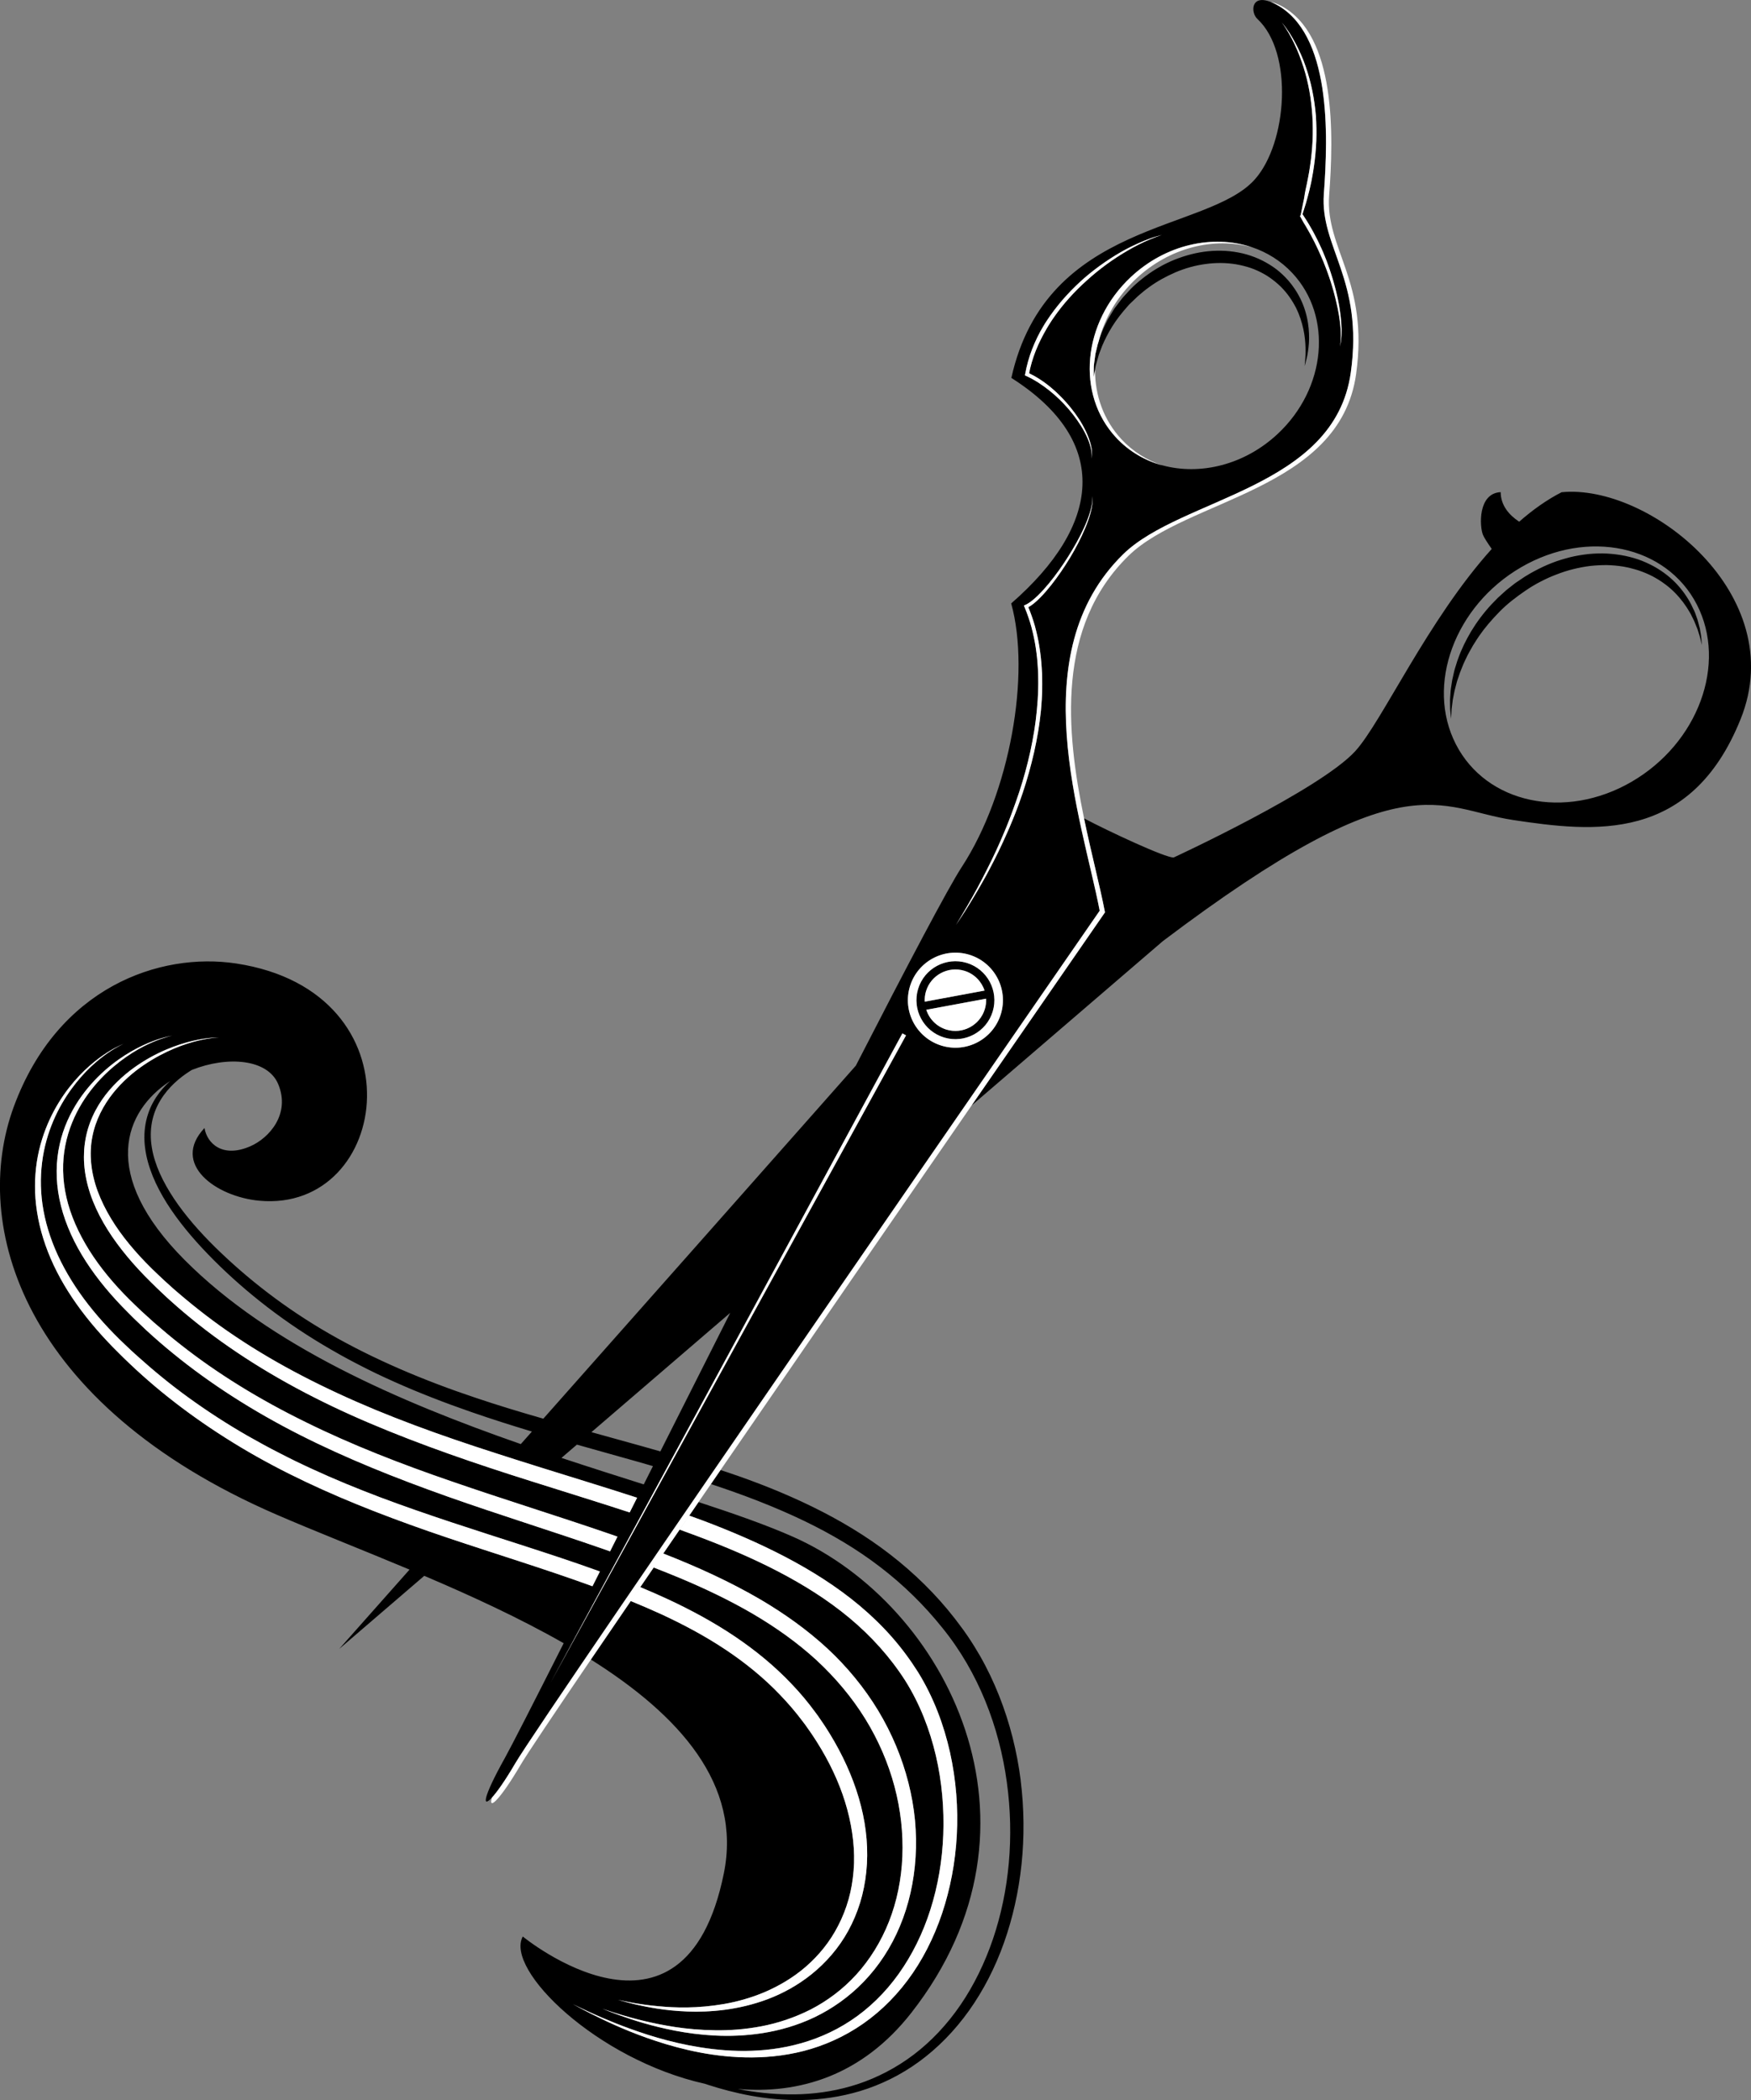 <svg viewBox="0 0 141.59 169.8" preserveAspectRatio="xMinYMin meet" xmlns="http://www.w3.org/2000/svg">
    <rect x="0" y="0" width="141.59" height="169.8" fill="#808080" stroke="none"/>
    <g transform="translate(63.44 -40.225)">
        <path d="m13.093 123.47c-0.804-0.243-1.392-0.859-1.638-1.601l4.837-0.898c0.014 0.276-0.016 0.559-0.101 0.839-0.397 1.311-1.786 2.056-3.098 1.66m1.438-4.757c0.803 0.243 1.392 0.859 1.638 1.601l-4.837 0.899c-0.013-0.277 0.016-0.56 0.101-0.84 0.397-1.311 1.786-2.056 3.098-1.659m0.193-0.639c-1.664-0.503-3.427 0.441-3.93 2.106-0.503 1.664 0.442 3.427 2.106 3.93 1.664 0.503 3.427-0.442 3.93-2.106 0.503-1.664-0.442-3.427-2.106-3.93m14.761-54.636c-0.165 0.115-0.315 0.237-0.467 0.356-0.148 0.12-0.318 0.266-0.452 0.382-0.14 0.134-0.277 0.266-0.413 0.397-0.133 0.134-0.28 0.253-0.394 0.398-0.491 0.55-0.924 1.102-1.263 1.654-0.346 0.549-0.607 1.087-0.817 1.574-0.094 0.248-0.179 0.482-0.264 0.698-0.067 0.219-0.119 0.423-0.172 0.608-0.026 0.093-0.05 0.181-0.073 0.264-0.023 0.083-0.032 0.165-0.047 0.238-0.008 0.043-0.015 0.08-0.022 0.118-0.018 0.097-0.034 0.187-0.047 0.26-0.039 0.206-0.059 0.315-0.059 0.315s7.06e-4 -0.111 0.002-0.32c0.002-0.104 0.003-0.233 6e-3 -0.384 0.003-0.076-0.002-0.157 0.007-0.244 0.012-0.086 0.024-0.179 0.036-0.276 0.027-0.195 0.051-0.415 0.089-0.651 0.053-0.232 0.117-0.482 0.183-0.751 0.024-0.08 0.05-0.164 0.077-0.248 0.146-0.463 0.334-0.967 0.602-1.482 0.037-0.078 0.074-0.156 0.112-0.234 0.041-0.077 0.089-0.151 0.134-0.228 0.092-0.153 0.185-0.309 0.281-0.467 0.049-0.079 0.094-0.162 0.148-0.238 0.056-0.076 0.114-0.151 0.171-0.228 0.116-0.152 0.233-0.308 0.352-0.465 0.113-0.163 0.259-0.3 0.392-0.453 0.137-0.15 0.276-0.301 0.416-0.454 0.158-0.157 0.288-0.284 0.453-0.427 0.164-0.141 0.329-0.286 0.5-0.415 0.679-0.534 1.445-1.017 2.283-1.385 0.837-0.366 1.738-0.636 2.665-0.769 0.926-0.126 1.879-0.116 2.792 0.06 0.914 0.169 1.781 0.515 2.533 0.985 0.377 0.232 0.727 0.498 1.035 0.792 0.158 0.143 0.298 0.3 0.44 0.452l0.013 0.014 0.015 0.017 6e-3 0.007 0.023 0.028 0.046 0.056 0.092 0.113c0.061 0.075 0.122 0.146 0.182 0.235 0.491 0.664 0.816 1.347 1.018 2.015 0.206 0.664 0.289 1.294 0.31 1.849 0.027 0.555-0.023 1.035-0.081 1.425-0.015 0.097-0.029 0.189-0.043 0.276-0.018 0.085-0.036 0.165-0.052 0.24-0.032 0.149-0.061 0.275-0.091 0.375-0.057 0.201-0.088 0.308-0.088 0.308s0.011-0.11 0.031-0.319c0.013-0.103 0.022-0.231 0.028-0.381 0.011-0.15 0.016-0.322 0.016-0.515 0.003-0.384-0.02-0.851-0.102-1.373-0.083-0.522-0.231-1.099-0.47-1.691-0.06-0.147-0.133-0.293-0.201-0.443-0.082-0.145-0.154-0.297-0.247-0.44-0.092-0.144-0.178-0.294-0.284-0.434-0.098-0.148-0.209-0.28-0.319-0.415-0.103-0.129-0.264-0.291-0.375-0.409-0.136-0.126-0.267-0.257-0.415-0.373-0.291-0.237-0.599-0.465-0.94-0.653-0.338-0.191-0.698-0.358-1.076-0.488-0.379-0.127-0.773-0.226-1.176-0.297-0.808-0.134-1.652-0.142-2.483-0.024-0.833 0.108-1.651 0.341-2.418 0.665-0.764 0.331-1.492 0.726-2.136 1.2m-16.784 61.332c-2.031-0.614-3.181-2.758-2.567-4.789 0.614-2.031 2.758-3.181 4.79-2.567 2.031 0.614 3.18 2.759 2.566 4.79-0.613 2.031-2.758 3.18-4.789 2.566m-31.635 51.522 28.463-52.516 0.294 0.16zm-2.504-9.832c-1.96-0.64-3.928-1.272-5.883-1.93-1.954-0.657-3.891-1.354-5.797-2.094-3.808-1.482-7.486-3.176-10.839-5.186-3.353-2.008-6.393-4.288-8.988-6.76-0.326-0.311-0.65-0.618-0.954-0.93-0.154-0.155-0.308-0.31-0.461-0.464-0.153-0.16-0.306-0.32-0.457-0.478-0.597-0.637-1.161-1.288-1.683-1.954-1.046-1.331-1.933-2.722-2.603-4.15-0.67-1.427-1.125-2.885-1.346-4.307-0.225-1.421-0.206-2.802-0.013-4.065 0.197-1.265 0.576-2.411 1.038-3.41 0.463-1.001 1.011-1.857 1.569-2.576 1.124-1.439 2.276-2.32 3.089-2.841 0.41-0.26 0.74-0.432 0.966-0.54 0.225-0.109 0.345-0.159 0.345-0.159s-0.117 0.054-0.338 0.172c-0.22 0.116-0.543 0.301-0.941 0.575-0.789 0.548-1.894 1.468-2.947 2.924-0.526 0.725-1.035 1.581-1.456 2.572-0.419 0.99-0.75 2.114-0.902 3.342-0.155 1.227-0.137 2.555 0.116 3.917 0.249 1.362 0.724 2.752 1.406 4.111 0.681 1.36 1.562 2.691 2.607 3.962 0.521 0.636 1.083 1.258 1.678 1.867 0.149 0.15 0.301 0.308 0.449 0.451 0.157 0.151 0.314 0.301 0.472 0.452 0.315 0.308 0.637 0.598 0.961 0.892 1.305 1.173 2.7 2.326 4.197 3.404 1.495 1.081 3.079 2.108 4.742 3.062 0.834 0.473 1.681 0.939 2.55 1.38 0.43 0.228 0.872 0.439 1.31 0.66 0.444 0.208 0.885 0.428 1.335 0.63 1.794 0.829 3.647 1.589 5.537 2.303 3.783 1.423 7.711 2.66 11.644 3.928 1.967 0.635 3.935 1.281 5.882 1.982l0.222 0.08c-0.203 0.403-0.403 0.801-0.601 1.193-1.944-0.709-3.921-1.366-5.905-2.015m-29.634-42.062c0.491-0.186 0.878-0.292 1.141-0.355 0.131-0.034 0.232-0.053 0.298-0.067 0.067-0.015 0.102-0.022 0.102-0.022s-0.034 8e-3 -0.1 0.026c-0.066 0.017-0.167 0.039-0.296 0.079-0.259 0.074-0.641 0.195-1.121 0.399-0.956 0.402-2.321 1.145-3.735 2.47-0.702 0.663-1.409 1.476-2.019 2.461-0.604 0.986-1.108 2.148-1.361 3.453-0.257 1.301-0.242 2.739 0.092 4.187 0.331 1.449 0.978 2.897 1.848 4.286 0.873 1.389 1.977 2.713 3.237 3.967 0.306 0.307 0.648 0.625 0.975 0.941 0.334 0.308 0.67 0.612 1.012 0.919 0.697 0.603 1.411 1.209 2.158 1.793 2.98 2.352 6.409 4.456 10.134 6.277 3.718 1.839 7.728 3.393 11.864 4.811 4.133 1.431 8.393 2.74 12.625 4.194 0.235 0.081 0.471 0.163 0.706 0.245-0.202 0.401-0.402 0.799-0.6 1.192-0.18-0.064-0.358-0.128-0.538-0.19-4.195-1.462-8.46-2.775-12.611-4.246-4.149-1.47-8.194-3.084-11.953-4.991-3.758-1.904-7.215-4.114-10.212-6.56-0.38-0.3-0.74-0.618-1.105-0.925-0.362-0.309-0.708-0.633-1.058-0.945-0.343-0.323-0.685-0.646-1.017-0.967-0.324-0.329-0.642-0.637-0.965-0.975-1.265-1.316-2.376-2.708-3.253-4.171-0.877-1.46-1.511-2.999-1.817-4.532-0.31-1.532-0.283-3.048 0.023-4.405 0.3-1.36 0.868-2.55 1.524-3.544 0.661-0.993 1.412-1.801 2.149-2.451 0.738-0.652 1.469-1.146 2.128-1.526 0.662-0.379 1.254-0.643 1.744-0.827m3.632-0.11c0.55-0.108 0.979-0.152 1.267-0.171 0.144-0.011 0.254-0.014 0.327-0.015 0.073-2e-3 0.11-4e-3 0.11-4e-3s-0.037 3e-3 -0.11 8e-3 -0.183 0.013-0.326 0.03c-0.286 0.031-0.711 0.092-1.253 0.222-1.078 0.262-2.651 0.804-4.37 1.959-0.854 0.579-1.735 1.325-2.507 2.288-0.764 0.963-1.416 2.16-1.677 3.545-0.271 1.382-0.108 2.916 0.441 4.399 0.552 1.485 1.446 2.929 2.565 4.282 0.557 0.677 1.174 1.343 1.821 1.978 0.337 0.319 0.673 0.653 1.02 0.967 0.35 0.311 0.688 0.635 1.057 0.94 1.448 1.245 3.009 2.456 4.699 3.582 3.372 2.264 7.207 4.216 11.307 5.919 2.053 0.847 4.172 1.637 6.339 2.38 1.083 0.371 2.178 0.735 3.282 1.089 1.104 0.357 2.215 0.711 3.334 1.06 2.702 0.848 5.447 1.676 8.188 2.568-0.201 0.4-0.401 0.797-0.6 1.19-2.659-0.871-5.332-1.688-7.975-2.528-4.483-1.41-8.879-2.916-13.022-4.678-4.143-1.756-8.012-3.819-11.411-6.181-1.702-1.177-3.282-2.432-4.728-3.735-0.367-0.32-0.712-0.664-1.063-0.991-0.346-0.331-0.67-0.666-1.002-0.994-0.665-0.683-1.275-1.373-1.838-2.091-1.124-1.427-2.036-2.954-2.575-4.547-0.265-0.796-0.439-1.603-0.494-2.4-0.033-0.398-0.025-0.793-0.003-1.18 0.029-0.387 0.084-0.766 0.163-1.133 0.323-1.472 1.048-2.717 1.878-3.687 0.838-0.973 1.768-1.704 2.659-2.264 0.892-0.562 1.749-0.957 2.513-1.242 0.764-0.283 1.436-0.459 1.986-0.567m-3.377 4.654c-0.18 0.277-0.344 0.575-0.481 0.893-0.135 0.319-0.245 0.655-0.325 1.006-0.157 0.703-0.189 1.461-0.085 2.22 0.094 0.762 0.32 1.524 0.619 2.272 0.307 0.746 0.695 1.478 1.146 2.193 0.906 1.428 2.043 2.791 3.319 4.112 2.55 2.638 5.674 5.162 9.29 7.319 0.905 0.538 1.833 1.065 2.793 1.557 0.477 0.254 0.966 0.489 1.455 0.732 0.494 0.232 0.989 0.47 1.494 0.69 1.006 0.454 2.036 0.881 3.083 1.29 1.046 0.412 2.113 0.8 3.193 1.175 1.599 0.555 3.232 1.073 4.885 1.572-0.302 0.34-0.602 0.679-0.899 1.013-9.873-3.441-20.265-7.945-27.173-14.875-6.936-6.958-4.898-12.056-1.175-14.482-0.412 0.372-0.806 0.804-1.14 1.313m34.024 28.088c1.635 0.461 3.283 0.917 4.934 1.387 0.405 0.116 0.811 0.233 1.216 0.351-0.25 0.496-0.498 0.99-0.744 1.478-2.13-0.676-4.365-1.384-6.654-2.143zm12.399-10.656c-1.915 3.792-3.825 7.581-5.65 11.205-0.487-0.14-0.974-0.279-1.459-0.415-1.38-0.389-2.753-0.766-4.115-1.143zm19.126-32.827c0.29-0.49 0.564-0.989 0.838-1.487 0.138-0.249 0.266-0.503 0.399-0.754 0.134-0.251 0.261-0.505 0.388-0.759 0.26-0.505 0.503-1.02 0.746-1.533 0.234-0.518 0.469-1.035 0.684-1.561 0.112-0.261 0.219-0.524 0.32-0.789 0.102-0.265 0.21-0.527 0.304-0.795 0.197-0.532 0.384-1.067 0.564-1.606l0.255-0.811 0.235-0.818c0.148-0.547 0.286-1.097 0.407-1.65 0.121-0.554 0.226-1.11 0.317-1.669 0.046-0.279 0.079-0.561 0.12-0.84 0.035-0.281 0.062-0.563 0.093-0.843 0.022-0.282 0.049-0.563 0.068-0.846 0.011-0.282 0.035-0.565 0.037-0.847 0.005-0.283 0.013-0.565 0.005-0.847l-0.008-0.424-0.022-0.423c-0.009-0.282-0.044-0.563-0.066-0.844-0.035-0.28-0.063-0.561-0.109-0.839-0.083-0.558-0.207-1.108-0.349-1.654-0.152-0.543-0.336-1.075-0.551-1.595l-0.053-0.127 0.122-0.055c0.185-0.084 0.364-0.206 0.534-0.339 0.169-0.134 0.332-0.281 0.489-0.433 0.315-0.307 0.607-0.638 0.889-0.978 0.562-0.684 1.075-1.41 1.548-2.159 0.471-0.751 0.914-1.523 1.282-2.33 0.183-0.404 0.35-0.816 0.477-1.24 0.125-0.423 0.231-0.865 0.18-1.31 0.037 0.22 0.029 0.446 0.003 0.667-0.027 0.222-0.073 0.441-0.129 0.657-0.115 0.432-0.27 0.853-0.442 1.265-0.172 0.412-0.363 0.816-0.568 1.213-0.204 0.397-0.421 0.787-0.652 1.169-0.463 0.765-0.966 1.506-1.521 2.209-0.278 0.351-0.57 0.693-0.888 1.015-0.159 0.16-0.325 0.315-0.501 0.461-0.145 0.117-0.297 0.228-0.466 0.322 0.207 0.491 0.38 0.996 0.528 1.508 0.149 0.556 0.279 1.117 0.366 1.685 0.049 0.283 0.08 0.569 0.117 0.853 0.024 0.286 0.061 0.572 0.072 0.858l0.025 0.43 0.011 0.431c0.01 0.287 0.004 0.574 7.06e-4 0.86-3.53e-4 0.287-0.022 0.573-0.032 0.859-0.017 0.286-0.042 0.572-0.065 0.858-0.034 0.284-0.063 0.569-0.101 0.853-0.042 0.283-0.078 0.567-0.127 0.849-0.094 0.566-0.205 1.127-0.33 1.686-0.127 0.558-0.269 1.112-0.422 1.663l-0.242 0.823-0.262 0.816c-0.186 0.54-0.374 1.081-0.586 1.611-0.1 0.267-0.213 0.53-0.322 0.794-0.107 0.265-0.219 0.527-0.337 0.787-0.226 0.525-0.473 1.04-0.718 1.555-0.254 0.512-0.507 1.022-0.778 1.524-0.131 0.254-0.269 0.503-0.411 0.751-0.141 0.248-0.278 0.498-0.423 0.743-0.291 0.49-0.58 0.981-0.885 1.462-0.296 0.487-0.621 0.956-0.931 1.433 0.291-0.49 0.591-0.974 0.873-1.468m13.274-50.933c2.819-2.636 6.622-3.452 9.757-2.41 1.237 0.411 2.37 1.111 3.297 2.103 3.278 3.506 2.747 9.327-1.184 13.003-2.693 2.517-6.283 3.374-9.331 2.539-1.403-0.385-2.691-1.127-3.724-2.231-3.278-3.506-2.747-9.328 1.185-13.004m-3.308 13.588c-0.052-0.179-0.119-0.352-0.191-0.524-0.072-0.171-0.155-0.338-0.24-0.503-0.087-0.164-0.181-0.325-0.277-0.483-0.098-0.158-0.202-0.312-0.307-0.466-0.211-0.306-0.439-0.6-0.679-0.882-0.12-0.141-0.244-0.281-0.372-0.416-0.126-0.135-0.256-0.267-0.389-0.397-0.133-0.129-0.27-0.255-0.407-0.378-0.141-0.122-0.282-0.242-0.427-0.356-0.145-0.115-0.292-0.226-0.442-0.334-0.149-0.109-0.302-0.212-0.458-0.312-0.156-0.099-0.314-0.192-0.475-0.282-0.161-0.088-0.326-0.169-0.492-0.246l-0.108-0.05 0.022-0.112 0.103-0.509 0.128-0.503c0.047-0.167 0.102-0.331 0.152-0.496 0.053-0.165 0.117-0.326 0.175-0.489 0.126-0.322 0.263-0.64 0.415-0.95 0.151-0.311 0.314-0.616 0.495-0.911 0.085-0.15 0.18-0.294 0.275-0.439 0.092-0.146 0.19-0.288 0.29-0.428 0.098-0.143 0.199-0.282 0.304-0.418 0.103-0.138 0.208-0.275 0.318-0.407 0.215-0.269 0.441-0.529 0.673-0.783 0.231-0.255 0.472-0.501 0.717-0.742 0.246-0.24 0.499-0.473 0.758-0.7l0.395-0.33 0.404-0.32 0.412-0.309 0.421-0.297c0.283-0.194 0.57-0.381 0.862-0.561 0.294-0.178 0.59-0.351 0.893-0.511 0.305-0.158 0.612-0.309 0.925-0.449 0.314-0.139 0.629-0.271 0.952-0.386 0.32-0.12 0.65-0.213 0.979-0.303-0.324 0.109-0.643 0.227-0.956 0.361-0.315 0.129-0.623 0.276-0.927 0.427-0.303 0.153-0.601 0.318-0.895 0.488l-0.437 0.262-0.43 0.272c-0.284 0.187-0.563 0.38-0.838 0.579l-0.406 0.306-0.399 0.316-0.389 0.327-0.381 0.337c-0.25 0.228-0.498 0.458-0.738 0.697-0.239 0.239-0.473 0.484-0.699 0.736s-0.445 0.509-0.653 0.775c-0.107 0.131-0.208 0.267-0.308 0.403-0.103 0.134-0.2 0.272-0.294 0.412-0.096 0.139-0.192 0.278-0.28 0.422-0.091 0.142-0.182 0.284-0.265 0.431-0.171 0.291-0.332 0.587-0.483 0.888-0.151 0.301-0.287 0.609-0.413 0.921-0.057 0.158-0.121 0.314-0.175 0.473-0.05 0.161-0.106 0.319-0.153 0.48l-0.129 0.488-0.081 0.384c0.136 0.066 0.27 0.134 0.402 0.208 0.166 0.094 0.329 0.192 0.489 0.296 0.159 0.104 0.316 0.212 0.468 0.326 0.155 0.111 0.3 0.233 0.445 0.355 0.146 0.121 0.287 0.249 0.426 0.377 0.138 0.13 0.273 0.262 0.405 0.398 0.131 0.136 0.26 0.274 0.385 0.417 0.126 0.14 0.247 0.286 0.365 0.434 0.237 0.294 0.46 0.6 0.666 0.917 0.103 0.159 0.198 0.322 0.291 0.486 0.091 0.165 0.178 0.333 0.259 0.504 0.079 0.171 0.154 0.345 0.219 0.522 0.065 0.177 0.125 0.357 0.168 0.54 0.049 0.183 0.077 0.37 0.094 0.558 0.013 0.188 0.008 0.377-0.022 0.562 0.038-0.374-0.029-0.747-0.136-1.102m16.929-31.498c-0.123-0.312-0.252-0.622-0.399-0.925-0.145-0.304-0.3-0.603-0.471-0.892-0.17-0.291-0.349-0.578-0.555-0.845 0.44 0.514 0.798 1.094 1.116 1.692 0.162 0.298 0.304 0.606 0.443 0.915l0.197 0.47 0.175 0.479 0.159 0.484 0.143 0.489 0.127 0.494 0.11 0.498c0.066 0.334 0.13 0.668 0.174 1.005 0.053 0.336 0.084 0.675 0.114 1.014 0.019 0.34 0.043 0.679 0.043 1.02 0.012 0.341-0.003 0.681-0.009 1.021-0.019 0.339-0.034 0.68-0.068 1.018-0.034 0.338-0.067 0.677-0.12 1.013-0.043 0.337-0.104 0.672-0.167 1.006-0.054 0.336-0.14 0.665-0.215 0.997-0.079 0.331-0.177 0.656-0.264 0.985l-0.282 0.9 0.346 0.537c0.132 0.199 0.242 0.412 0.365 0.616 0.123 0.205 0.232 0.417 0.341 0.63 0.11 0.212 0.222 0.423 0.319 0.641 0.098 0.217 0.206 0.43 0.296 0.651l0.268 0.663 0.242 0.672c0.08 0.225 0.146 0.453 0.22 0.679 0.076 0.226 0.132 0.457 0.198 0.686 0.068 0.228 0.12 0.461 0.175 0.692 0.059 0.231 0.104 0.465 0.149 0.698 0.048 0.233 0.083 0.468 0.115 0.705 0.039 0.235 0.059 0.472 0.083 0.709 0.03 0.236 0.028 0.475 0.042 0.712 0.004 0.118-0.002 0.237-0.003 0.357-3.52e-4 0.119-0.002 0.237-0.018 0.356-0.014 0.118-0.019 0.237-0.04 0.354l-0.07 0.349 0.05-0.351c0.013-0.117 0.012-0.236 0.019-0.353 0.008-0.118 0.004-0.236-7.05e-4 -0.353-0.004-0.118-0.004-0.236-0.013-0.353-0.025-0.235-0.034-0.471-0.073-0.704-0.034-0.234-0.064-0.467-0.112-0.698-0.042-0.232-0.087-0.464-0.144-0.693-0.051-0.23-0.103-0.46-0.167-0.687-0.061-0.228-0.119-0.456-0.192-0.681-0.071-0.225-0.132-0.452-0.214-0.673-0.079-0.221-0.151-0.446-0.236-0.666l-0.257-0.658-0.282-0.647c-0.091-0.217-0.199-0.426-0.298-0.639-0.097-0.214-0.209-0.421-0.319-0.629-0.109-0.208-0.218-0.416-0.341-0.616-0.122-0.201-0.232-0.409-0.363-0.603l-0.295-0.56 0.05-0.036 0.023-0.074 0.2-0.991c0.083-0.325 0.13-0.661 0.206-0.987 0.067-0.328 0.135-0.659 0.192-0.989 0.064-0.329 0.116-0.661 0.162-0.993 0.055-0.33 0.085-0.666 0.12-0.998 0.037-0.333 0.051-0.669 0.073-1.003 0.009-0.334 0.025-0.67 0.017-1.004 0.003-0.335-0.018-0.669-0.034-1.004-0.029-0.334-0.046-0.669-0.09-1-0.035-0.334-0.089-0.664-0.146-0.994l-0.096-0.494-0.111-0.49-0.129-0.486-0.145-0.482c-0.104-0.319-0.214-0.636-0.335-0.95m-14.241 40.323c4.706-4.599 17.081-5.272 18.399-14.684 1.055-7.535-2.5-10.113-2.179-14.445 0.353-4.78 0.61-12.992-3.909-15.344-0.137-0.071-0.263-0.128-0.382-0.175-1.622-0.639-1.626 0.866-1.076 1.375 2.93 2.718 2.424 10.026-0.215 12.98-3.835 4.296-16.837 3.26-19.681 16.042 8.126 5.161 7.208 11.952-0.013 18.234 1.589 5.715-0.094 15.329-3.994 21.306-1.114 1.707-4.392 7.933-8.568 16.066-8.021 9.075-17.421 19.688-25.271 28.546-1.841-0.529-3.654-1.076-5.421-1.671-4.283-1.429-8.305-3.141-11.879-5.198-3.577-2.053-6.667-4.475-9.237-6.997-1.279-1.261-2.417-2.561-3.321-3.912-0.449-0.677-0.841-1.363-1.154-2.059-0.306-0.698-0.539-1.404-0.647-2.106-0.117-0.701-0.109-1.395 0.013-2.042 0.064-0.325 0.155-0.636 0.27-0.933 0.117-0.297 0.261-0.577 0.42-0.841 0.644-1.058 1.551-1.821 2.43-2.377 0.035-0.022 0.07-0.043 0.105-0.064 2.916-1.156 6.14-0.873 6.982 1.148 1.008 2.418-0.731 4.359-2.247 5.022-2.279 0.998-3.518-0.259-3.712-1.472-2.736 2.896 0.91 5.554 4.434 5.878 10.658 0.977 13.184-16.894-1.869-19.181-6.192-0.94-14.42 1.924-17.977 11.554-3.549 9.611 0.69 24.089 21.21 32.995 3.123 1.355 6.882 2.822 10.782 4.458-3.517 3.967-5.691 6.417-5.691 6.417l6.881-5.914c3.824 1.629 7.733 3.427 11.274 5.449-2.464 4.875-4.218 8.314-4.771 9.308-1.753 3.14-1.846 4.057-1.039 3.18 0.421-0.458 1.087-1.403 1.89-2.775 2.344-4.003 47.258-68.938 47.258-68.938-1.425-7.411-6.32-20.791 1.906-28.83m-8.294 99.127c0.574 4.598 0.07 9.158-1.351 13.158-0.71 2-1.666 3.855-2.828 5.485-1.161 1.629-2.537 3.027-4.039 4.122-1.501 1.097-3.129 1.877-4.743 2.367-1.617 0.49-3.215 0.699-4.709 0.73-1.496 0.029-2.89-0.121-4.157-0.35-1.267-0.232-2.408-0.543-3.422-0.869-0.091-0.03-0.18-0.06-0.27-0.09-8.752-1.95-16.2-9.236-14.739-11.912 0 0 13.054 10.744 16.26-5.11 1.455-7.195-3.596-12.775-10.755-17.286 0.984-1.446 2.065-3.032 3.224-4.729 0.832 0.34 1.655 0.693 2.464 1.064 1.82 0.842 3.573 1.781 5.196 2.863 1.622 1.082 3.12 2.3 4.419 3.666 0.652 0.68 1.263 1.388 1.816 2.13l0.21 0.276 0.199 0.283c0.129 0.188 0.271 0.377 0.39 0.563 0.126 0.196 0.264 0.395 0.38 0.586 0.117 0.193 0.238 0.381 0.352 0.577 0.923 1.563 1.638 3.199 2.085 4.856 0.444 1.656 0.641 3.33 0.51 4.93-0.063 0.799-0.197 1.579-0.406 2.323-0.211 0.744-0.491 1.453-0.832 2.113-0.672 1.328-1.601 2.45-2.632 3.342-1.034 0.896-2.177 1.553-3.305 2.041-1.133 0.481-2.258 0.786-3.315 0.971-1.059 0.181-2.048 0.262-2.944 0.277-0.897 0.015-1.699-0.036-2.394-0.103-0.349-0.027-0.669-0.073-0.963-0.107-0.294-0.043-0.56-0.083-0.799-0.119-0.476-0.085-0.84-0.152-1.084-0.207-0.244-0.051-0.371-0.079-0.371-0.079s0.125 0.035 0.366 0.102c0.24 0.07 0.6 0.161 1.072 0.275 0.944 0.214 2.348 0.497 4.171 0.566 0.91 0.033 1.924 6e-3 3.019-0.138 1.094-0.144 2.27-0.408 3.475-0.86 1.202-0.455 2.428-1.115 3.563-2.031 1.131-0.914 2.174-2.086 2.949-3.5 0.386-0.706 0.71-1.467 0.957-2.268 0.246-0.801 0.412-1.642 0.501-2.505 0.179-1.726 0.025-3.537-0.429-5.313-0.452-1.777-1.186-3.521-2.133-5.179-0.117-0.209-0.246-0.416-0.368-0.625-0.125-0.209-0.252-0.399-0.378-0.6-0.132-0.213-0.272-0.402-0.409-0.606l-0.206-0.301-0.218-0.293c-0.576-0.788-1.211-1.546-1.898-2.263-1.366-1.444-2.936-2.729-4.622-3.863-1.689-1.133-3.498-2.111-5.363-2.981-0.742-0.344-1.493-0.673-2.251-0.988 0.355-0.518 0.716-1.047 1.082-1.582 0.716 0.278 1.431 0.562 2.137 0.857 2.027 0.85 4.003 1.793 5.867 2.878 1.861 1.09 3.607 2.328 5.153 3.745 1.54 1.427 2.872 3.009 3.951 4.751 1.058 1.712 1.861 3.576 2.363 5.461 0.504 1.888 0.715 3.809 0.639 5.666-0.078 1.856-0.444 3.652-1.087 5.276-0.643 1.623-1.548 3.077-2.638 4.275-1.09 1.2-2.362 2.137-3.68 2.819-1.325 0.671-2.684 1.114-3.995 1.364-1.313 0.25-2.571 0.339-3.735 0.321-1.164-0.014-2.234-0.111-3.194-0.254-1.918-0.293-3.4-0.697-4.399-0.994-0.502-0.144-0.88-0.275-1.136-0.361-0.256-0.085-0.388-0.128-0.388-0.128s0.129 0.051 0.381 0.148c0.252 0.097 0.624 0.248 1.118 0.418 0.985 0.347 2.449 0.834 4.376 1.206 0.963 0.185 2.044 0.333 3.23 0.394 1.185 0.061 2.478 0.015 3.844-0.197 1.363-0.214 2.8-0.614 4.212-1.288 1.406-0.679 2.782-1.633 3.977-2.879 1.196-1.241 2.204-2.767 2.917-4.484 0.719-1.716 1.145-3.615 1.267-5.582 0.06-0.984 0.043-1.986-0.05-2.994-0.097-1.006-0.278-2.018-0.531-3.02-0.512-2.009-1.324-3.969-2.442-5.827-1.102-1.825-2.508-3.542-4.124-5.039-1.621-1.497-3.443-2.794-5.364-3.928-2.511-1.47-5.174-2.674-7.892-3.739 0.435-0.634 0.877-1.28 1.325-1.933 0.488 0.176 0.975 0.354 1.459 0.537 2.215 0.833 4.393 1.751 6.47 2.83 2.075 1.077 4.053 2.315 5.811 3.783 1.757 1.467 3.285 3.163 4.49 5.044 1.182 1.871 1.991 3.967 2.487 6.084 0.494 2.124 0.672 4.284 0.596 6.385-0.08 2.102-0.432 4.151-1.039 6.057-0.606 1.909-1.476 3.673-2.567 5.2-1.09 1.529-2.412 2.81-3.865 3.77-1.451 0.965-3.023 1.604-4.573 1.982-1.553 0.38-3.083 0.503-4.517 0.472-1.435-0.03-2.776-0.211-4.002-0.446-1.226-0.238-2.337-0.542-3.328-0.855-1.98-0.635-3.489-1.28-4.506-1.74-0.509-0.231-0.896-0.415-1.155-0.542-0.26-0.127-0.394-0.192-0.394-0.192s0.131 0.07 0.385 0.207c0.254 0.139 0.633 0.338 1.132 0.591 1 0.499 2.48 1.222 4.454 1.925 0.987 0.35 2.098 0.696 3.332 0.981 1.234 0.285 2.594 0.504 4.064 0.578 1.468 0.074 3.051-5e-3 4.678-0.354 1.626-0.346 3.29-0.986 4.844-1.967 1.556-0.976 2.984-2.299 4.17-3.885 1.188-1.584 2.124-3.429 2.793-5.415 1.329-3.974 1.633-8.534 0.643-13.013-0.502-2.236-1.326-4.452-2.583-6.488-0.63-1-1.342-1.962-2.132-2.86-0.791-0.899-1.658-1.734-2.579-2.509-1.844-1.548-3.898-2.842-6.032-3.958-2.137-1.119-4.358-2.064-6.604-2.915-0.384-0.144-0.769-0.282-1.155-0.422 0.248-0.361 0.497-0.725 0.749-1.091 2.941 0.963 5.553 1.88 7.658 2.815 12.402 5.506 21.48 23.245 9.545 38.487-3.993 5.099-9.099 6.588-14.037 6.149 0.362 0.072 0.732 0.139 1.116 0.197 1.254 0.185 2.626 0.289 4.084 0.226 1.456-0.067 2.999-0.312 4.543-0.824 1.541-0.514 3.079-1.3 4.496-2.374 1.416-1.076 2.703-2.439 3.784-4.024 1.083-1.584 1.959-3.386 2.619-5.318 1.313-3.87 1.732-8.284 1.12-12.698-0.602-4.407-2.275-8.856-5.219-12.475-1.459-1.822-3.147-3.478-5.025-4.914-1.874-1.441-3.935-2.654-6.083-3.695-2.453-1.183-5.009-2.151-7.6-3.008 0.258-0.376 0.517-0.753 0.778-1.133 0.2 0.067 0.4 0.129 0.6 0.197 2.305 0.776 4.59 1.679 6.801 2.758 2.208 1.079 4.343 2.345 6.294 3.854 1.95 1.506 3.724 3.239 5.222 5.164 0.188 0.239 0.366 0.486 0.549 0.728l0.136 0.182 0.134 0.188c0.085 0.122 0.171 0.241 0.258 0.371 0.348 0.512 0.666 1.024 0.969 1.551 0.603 1.052 1.122 2.143 1.563 3.255 0.883 2.224 1.45 4.532 1.746 6.828m54.428-94.626c0.032 0.073 0.061 0.131 0.094 0.213 0.024 0.068 0.049 0.135 0.072 0.201 0.047 0.132 0.092 0.259 0.135 0.381 0.073 0.255 0.131 0.493 0.187 0.703 0.036 0.214 0.069 0.405 0.097 0.572 0.029 0.165 0.03 0.31 0.043 0.424 0.017 0.23 0.027 0.352 0.027 0.352s-0.029-0.119-0.084-0.343c-0.03-0.111-0.052-0.251-0.104-0.408-0.05-0.158-0.107-0.339-0.171-0.543-0.08-0.197-0.162-0.412-0.262-0.645-0.058-0.116-0.117-0.237-0.179-0.362-0.031-0.063-0.062-0.127-0.093-0.192-0.034-0.059-0.069-0.119-0.104-0.18-0.29-0.506-0.677-1.039-1.171-1.545-0.121-0.128-0.259-0.246-0.392-0.37-0.145-0.114-0.281-0.241-0.439-0.347-0.3-0.23-0.635-0.433-0.987-0.624-0.356-0.186-0.737-0.341-1.134-0.477-0.401-0.126-0.816-0.235-1.246-0.31-0.431-0.07-0.874-0.109-1.324-0.12-0.45-0.001-0.906 0.022-1.363 0.073-0.913 0.115-1.828 0.343-2.704 0.686-0.222 0.078-0.435 0.178-0.652 0.268-0.211 0.103-0.43 0.197-0.63 0.308l-0.306 0.161-0.315 0.184-0.157 0.092-0.138 0.091-0.292 0.192c-0.767 0.523-1.501 1.083-2.122 1.721-0.622 0.635-1.186 1.29-1.651 1.966-0.119 0.167-0.22 0.341-0.33 0.508-0.054 0.084-0.106 0.168-0.159 0.25-0.048 0.086-0.096 0.17-0.143 0.255-0.093 0.169-0.193 0.332-0.277 0.498-0.081 0.168-0.161 0.333-0.239 0.495-0.083 0.16-0.143 0.325-0.209 0.485-0.063 0.16-0.13 0.315-0.187 0.469-0.053 0.155-0.104 0.307-0.154 0.455-0.025 0.074-0.05 0.147-0.075 0.219-0.022 0.072-0.038 0.145-0.058 0.215-0.072 0.285-0.151 0.551-0.194 0.802-0.045 0.25-0.105 0.481-0.122 0.692-0.027 0.211-0.05 0.4-0.071 0.564-0.009 0.167-0.016 0.308-0.022 0.423-0.014 0.23-0.02 0.353-0.02 0.353s-0.013-0.122-0.037-0.351c-0.011-0.115-0.025-0.256-0.041-0.422-0.003-0.169-0.005-0.363-0.007-0.58-0.01-0.22 0.021-0.457 0.035-0.72 0.007-0.264 0.064-0.542 0.107-0.843 0.012-0.075 0.022-0.152 0.037-0.23 0.017-0.077 0.035-0.154 0.053-0.233 0.035-0.158 0.073-0.321 0.109-0.488 0.041-0.167 0.099-0.333 0.151-0.504 0.053-0.172 0.103-0.35 0.175-0.524 0.25-0.711 0.609-1.449 1.051-2.194 0.449-0.74 0.999-1.478 1.645-2.173 0.165-0.17 0.332-0.341 0.5-0.514 0.178-0.163 0.358-0.326 0.539-0.49 0.177-0.17 0.38-0.311 0.57-0.468l0.293-0.229 0.31-0.209 0.311-0.21 0.165-0.11 0.156-0.094 0.313-0.187 0.338-0.184c0.226-0.128 0.455-0.229 0.684-0.344 0.234-0.101 0.464-0.211 0.704-0.299 0.474-0.189 0.967-0.332 1.459-0.46 0.494-0.124 0.998-0.203 1.5-0.259 0.502-0.049 1.005-0.061 1.5-0.038 0.495 0.029 0.983 0.091 1.456 0.186 0.471 0.103 0.93 0.23 1.363 0.401 0.431 0.175 0.841 0.374 1.22 0.602 0.757 0.456 1.392 1.015 1.877 1.607 0.491 0.587 0.841 1.197 1.086 1.758m-5.028 13.9c-5.381 3.119-11.74 1.764-14.203-3.028-2.464-4.791-0.098-11.205 5.281-14.325 5.381-3.12 11.74-1.764 14.203 3.027 2.464 4.792 0.099 11.205-5.281 14.325m-5.657-23.413c-1.199 0.614-2.344 1.43-3.431 2.384-0.832-0.546-1.488-1.325-1.497-2.391-1.863 0.092-1.705 2.801-1.433 3.454 0.096 0.23 0.38 0.668 0.71 1.14-5.184 5.746-8.881 14-11.042 16.357-2.878 3.139-14.677 8.59-14.677 8.59-0.636 0.048-5.31-2.136-7.252-3.166 0.589 2.849 1.285 5.473 1.695 7.604 0 0-4.533 6.553-10.793 15.623l15.475-13.299c19.632-14.833 22.184-10.715 28.33-9.791 6.488 0.975 14.351 1.89 18.391-8.163 4.04-10.053-7.41-19.041-14.476-18.341" fill="#000"/>
        <path d="m9.529 123.78-28.463 52.516 28.756-52.356zm6.147-11.658c0.145-0.246 0.282-0.496 0.423-0.743 0.142-0.247 0.28-0.497 0.411-0.751 0.271-0.502 0.524-1.013 0.778-1.524 0.244-0.515 0.491-1.03 0.718-1.555 0.118-0.26 0.23-0.522 0.337-0.787 0.109-0.264 0.222-0.527 0.322-0.794 0.212-0.53 0.399-1.071 0.586-1.611l0.262-0.816 0.242-0.823c0.153-0.551 0.295-1.106 0.422-1.664 0.125-0.558 0.236-1.12 0.33-1.685 0.049-0.282 0.084-0.567 0.127-0.849 0.037-0.285 0.067-0.569 0.101-0.854 0.023-0.286 0.047-0.571 0.064-0.858 0.01-0.286 0.032-0.572 0.032-0.86 0.004-0.286 0.009-0.573-7.06e-4 -0.86l-0.01-0.431-0.025-0.43c-0.011-0.286-0.048-0.572-0.072-0.858-0.037-0.285-0.068-0.57-0.117-0.854-0.087-0.568-0.217-1.129-0.366-1.685-0.148-0.512-0.322-1.017-0.528-1.508 0.169-0.094 0.321-0.205 0.466-0.322 0.176-0.146 0.342-0.301 0.501-0.461 0.318-0.322 0.609-0.664 0.888-1.015 0.555-0.703 1.058-1.445 1.521-2.209 0.231-0.382 0.448-0.773 0.652-1.17 0.205-0.397 0.396-0.801 0.568-1.213 0.173-0.412 0.327-0.833 0.442-1.265 0.057-0.216 0.103-0.435 0.13-0.657 0.026-0.221 0.034-0.447-0.003-0.667 0.05 0.445-0.056 0.887-0.18 1.31-0.127 0.424-0.294 0.837-0.477 1.24-0.368 0.808-0.811 1.579-1.282 2.33-0.473 0.749-0.986 1.475-1.548 2.159-0.281 0.34-0.574 0.671-0.889 0.978-0.157 0.152-0.32 0.299-0.489 0.433-0.17 0.133-0.349 0.255-0.534 0.339l-0.122 0.055 0.052 0.127c0.215 0.52 0.399 1.052 0.551 1.595 0.142 0.545 0.266 1.096 0.349 1.654 0.046 0.278 0.075 0.56 0.109 0.839 0.022 0.281 0.056 0.562 0.066 0.844l0.022 0.423 0.008 0.424c0.009 0.282 3.53e-4 0.564-0.005 0.847-0.002 0.282-0.025 0.565-0.037 0.847-0.018 0.282-0.047 0.564-0.068 0.846-0.032 0.28-0.058 0.563-0.093 0.844-0.041 0.279-0.074 0.561-0.121 0.84-0.09 0.558-0.195 1.115-0.316 1.668-0.121 0.554-0.259 1.103-0.407 1.65l-0.235 0.817-0.255 0.812c-0.18 0.538-0.367 1.073-0.564 1.605-0.094 0.267-0.202 0.531-0.304 0.795-0.102 0.265-0.208 0.528-0.32 0.789-0.214 0.525-0.45 1.042-0.684 1.561-0.243 0.513-0.486 1.028-0.746 1.533-0.127 0.254-0.254 0.508-0.388 0.759-0.133 0.251-0.261 0.505-0.399 0.754-0.274 0.499-0.548 0.997-0.838 1.488-0.282 0.494-0.581 0.978-0.873 1.468 0.311-0.478 0.636-0.946 0.932-1.433 0.305-0.481 0.595-0.972 0.885-1.462m8.593-36.944c0.085 0.164 0.168 0.332 0.24 0.503 0.071 0.171 0.139 0.345 0.19 0.524 0.107 0.355 0.174 0.728 0.136 1.102 0.03-0.185 0.035-0.374 0.022-0.562-0.017-0.188-0.045-0.375-0.094-0.558-0.043-0.183-0.103-0.363-0.168-0.54-0.066-0.177-0.14-0.351-0.219-0.522-0.081-0.171-0.168-0.339-0.259-0.504-0.093-0.165-0.188-0.328-0.291-0.486-0.206-0.317-0.429-0.622-0.666-0.917-0.117-0.148-0.239-0.293-0.365-0.434-0.124-0.143-0.254-0.28-0.385-0.417-0.132-0.135-0.268-0.267-0.405-0.398-0.139-0.128-0.28-0.256-0.426-0.377-0.145-0.122-0.291-0.243-0.445-0.355-0.152-0.114-0.309-0.221-0.468-0.326-0.159-0.104-0.323-0.202-0.489-0.296-0.132-0.073-0.266-0.142-0.402-0.208l0.081-0.384 0.129-0.488c0.047-0.162 0.102-0.32 0.153-0.48 0.053-0.16 0.117-0.315 0.175-0.473 0.125-0.312 0.261-0.621 0.412-0.921 0.151-0.301 0.312-0.597 0.483-0.888 0.083-0.147 0.174-0.288 0.265-0.43 0.088-0.144 0.183-0.284 0.28-0.422 0.095-0.14 0.192-0.278 0.294-0.412 0.1-0.136 0.201-0.272 0.308-0.403 0.208-0.266 0.428-0.523 0.653-0.775s0.459-0.497 0.698-0.737c0.24-0.239 0.488-0.469 0.739-0.697l0.381-0.337 0.389-0.327 0.399-0.316 0.406-0.306c0.274-0.2 0.554-0.393 0.837-0.579l0.43-0.273 0.437-0.262c0.294-0.17 0.592-0.334 0.895-0.488 0.304-0.152 0.612-0.298 0.927-0.427 0.313-0.134 0.633-0.252 0.957-0.36-0.329 0.089-0.659 0.183-0.979 0.303-0.322 0.114-0.638 0.247-0.952 0.386-0.313 0.139-0.62 0.291-0.925 0.449-0.303 0.16-0.599 0.333-0.893 0.511-0.292 0.18-0.579 0.367-0.862 0.561l-0.421 0.298-0.412 0.308-0.404 0.32-0.395 0.331c-0.259 0.226-0.512 0.459-0.758 0.7-0.245 0.241-0.486 0.487-0.717 0.742-0.231 0.254-0.458 0.514-0.673 0.783-0.11 0.132-0.215 0.27-0.318 0.407-0.105 0.136-0.206 0.275-0.304 0.418-0.1 0.14-0.198 0.282-0.291 0.428-0.094 0.144-0.189 0.289-0.274 0.439-0.181 0.294-0.343 0.599-0.495 0.91-0.152 0.311-0.289 0.629-0.415 0.951-0.058 0.163-0.122 0.324-0.175 0.489-0.05 0.165-0.105 0.33-0.152 0.496l-0.128 0.503-0.103 0.509-0.022 0.112 0.108 0.05c0.167 0.077 0.331 0.158 0.492 0.246 0.161 0.089 0.32 0.182 0.475 0.282 0.155 0.099 0.308 0.203 0.458 0.312 0.15 0.107 0.297 0.219 0.442 0.333 0.145 0.115 0.286 0.235 0.426 0.357 0.138 0.123 0.275 0.249 0.408 0.378 0.132 0.13 0.264 0.261 0.389 0.398 0.128 0.135 0.252 0.274 0.372 0.415 0.24 0.283 0.468 0.576 0.679 0.882 0.105 0.153 0.209 0.308 0.307 0.465 0.097 0.158 0.19 0.319 0.278 0.484m16.96-31.397c0.147 0.303 0.276 0.614 0.399 0.926 0.121 0.314 0.231 0.631 0.335 0.949l0.145 0.482 0.129 0.486 0.111 0.49 0.096 0.494c0.056 0.331 0.111 0.661 0.146 0.994 0.044 0.332 0.061 0.667 0.09 1 0.015 0.335 0.036 0.669 0.033 1.004 0.009 0.335-0.008 0.67-0.017 1.004-0.022 0.334-0.037 0.669-0.075 1.002-0.036 0.333-0.069 0.667-0.124 0.998-0.045 0.332-0.104 0.662-0.169 0.991-0.056 0.331-0.139 0.657-0.206 0.985-0.075 0.326-0.094 0.671-0.177 0.996l-0.2 0.991-0.022 0.074-0.05 0.036 0.323 0.569c0.132 0.194 0.228 0.398 0.349 0.598 0.123 0.2 0.225 0.406 0.334 0.614 0.11 0.207 0.218 0.413 0.315 0.628 0.099 0.213 0.205 0.422 0.296 0.639l0.281 0.647 0.256 0.658c0.085 0.22 0.157 0.445 0.236 0.666 0.082 0.221 0.143 0.448 0.214 0.673 0.072 0.225 0.13 0.453 0.191 0.681 0.064 0.227 0.115 0.457 0.167 0.687 0.056 0.23 0.101 0.46 0.144 0.693 0.049 0.231 0.079 0.465 0.112 0.699 0.04 0.233 0.048 0.468 0.073 0.703 0.009 0.117 0.009 0.236 0.013 0.353 0.004 0.118 0.009 0.236 7.05e-4 0.354-0.007 0.117-0.005 0.236-0.019 0.353l-0.05 0.352 0.071-0.349c0.021-0.117 0.026-0.236 0.04-0.354 0.016-0.118 0.017-0.237 0.018-0.356 0.001-0.119 0.007-0.238 0.003-0.357-0.015-0.237-0.013-0.476-0.042-0.712-0.023-0.237-0.044-0.474-0.083-0.709-0.033-0.236-0.067-0.472-0.115-0.705-0.044-0.234-0.09-0.467-0.149-0.698-0.055-0.231-0.107-0.464-0.175-0.692-0.066-0.229-0.122-0.46-0.198-0.686-0.074-0.226-0.14-0.455-0.22-0.679l-0.243-0.672-0.268-0.663c-0.09-0.22-0.198-0.433-0.296-0.651-0.097-0.218-0.208-0.429-0.319-0.641-0.109-0.212-0.218-0.425-0.341-0.63-0.122-0.205-0.233-0.417-0.365-0.616l-0.346-0.537 0.282-0.9c0.087-0.328 0.185-0.654 0.264-0.985 0.075-0.332 0.161-0.661 0.215-0.997 0.063-0.334 0.125-0.669 0.167-1.006 0.053-0.336 0.086-0.675 0.12-1.013 0.034-0.339 0.049-0.678 0.068-1.018 0.006-0.34 0.021-0.68 0.009-1.021 0-0.34-0.024-0.68-0.043-1.02-0.03-0.339-0.062-0.678-0.114-1.014-0.044-0.337-0.108-0.672-0.174-1.005l-0.11-0.498-0.127-0.494-0.143-0.489-0.159-0.484-0.175-0.478-0.197-0.47c-0.139-0.31-0.282-0.617-0.443-0.915-0.318-0.598-0.676-1.178-1.116-1.692 0.206 0.267 0.385 0.555 0.555 0.845 0.171 0.29 0.326 0.589 0.471 0.892m-26.697 74.937c-1.312-0.397-2.701 0.348-3.098 1.659-0.085 0.28-0.114 0.563-0.101 0.84l4.837-0.898c-0.246-0.742-0.835-1.358-1.638-1.601m-1.438 4.757c1.312 0.396 2.701-0.349 3.098-1.66 0.085-0.28 0.114-0.563 0.101-0.839l-4.837 0.897c0.246 0.742 0.835 1.359 1.638 1.602m3.737-1.467c0.503-1.664-0.442-3.427-2.106-3.93-1.664-0.503-3.427 0.442-3.93 2.106-0.503 1.664 0.442 3.427 2.106 3.93 1.664 0.503 3.427-0.442 3.93-2.106m0.659 0.2c-0.613 2.031-2.758 3.18-4.789 2.566-2.032-0.614-3.181-2.758-2.567-4.789 0.614-2.031 2.759-3.181 4.79-2.567 2.031 0.615 3.18 2.759 2.566 4.79m6.723-15.822c-1.46-7.06-2.261-15.498 3.6-21.227 4.706-4.599 17.082-5.272 18.399-14.684 1.055-7.535-2.5-10.113-2.179-14.446 0.354-4.78 0.61-12.992-3.909-15.344-0.316-0.165-0.584-0.261-0.808-0.304 0.119 0.047 0.246 0.104 0.382 0.176 4.519 2.352 4.263 10.564 3.909 15.344-0.321 4.332 3.234 6.911 2.179 14.445-1.318 9.412-13.693 10.085-18.399 14.684-8.226 8.04-3.331 21.419-1.906 28.83 0 0-44.914 64.934-47.258 68.938-0.803 1.373-1.469 2.317-1.89 2.775-0.33 1.118 0.721 0.079 2.316-2.646 0.462-0.79 2.584-3.956 5.691-8.526 0.984-1.446 2.065-3.032 3.224-4.729 0.253-0.371 0.509-0.745 0.769-1.126 0.355-0.518 0.716-1.047 1.083-1.582 0.255-0.374 0.513-0.751 0.775-1.133 0.434-0.634 0.876-1.28 1.324-1.933 0.258-0.375 0.516-0.753 0.777-1.133 0.248-0.362 0.498-0.726 0.749-1.092 0.331-0.482 0.664-0.968 1.001-1.458 0.258-0.376 0.517-0.753 0.778-1.133 6.706-9.768 14.293-20.774 20.294-29.468 6.26-9.07 10.793-15.623 10.793-15.623-0.41-2.13-1.106-4.755-1.695-7.603m3.036-30.636c-1.448-1.549-2.152-3.55-2.148-5.619-0.018 0.097-0.034 0.187-0.047 0.26-0.04 0.205-0.06 0.315-0.06 0.315s7.06e-4 -0.111 0.002-0.32c0.002-0.104 0.004-0.233 6e-3 -0.384 0.003-0.076-0.002-0.157 0.008-0.244 0.011-0.086 0.023-0.179 0.036-0.276 0.027-0.195 0.051-0.415 0.089-0.651 0.053-0.231 0.117-0.481 0.182-0.75 0.024-0.08 0.05-0.164 0.077-0.248 0.467-1.846 1.486-3.633 3.039-5.085 2.693-2.518 6.282-3.375 9.33-2.539-3.134-1.042-6.937-0.226-9.757 2.41-3.932 3.676-4.462 9.498-1.185 13.003 1.033 1.105 2.321 1.847 3.724 2.232-1.237-0.411-2.37-1.111-3.297-2.103m-48.283 89.474c-3.934-1.269-7.861-2.505-11.644-3.928-1.89-0.714-3.743-1.475-5.537-2.303-0.451-0.202-0.892-0.422-1.336-0.63-0.438-0.221-0.879-0.431-1.311-0.66-0.869-0.441-1.716-0.907-2.549-1.38-1.663-0.954-3.246-1.982-4.742-3.062-1.497-1.078-2.892-2.231-4.197-3.404-0.324-0.294-0.646-0.584-0.961-0.892-0.158-0.151-0.315-0.301-0.472-0.452-0.148-0.143-0.301-0.301-0.449-0.451-0.595-0.608-1.156-1.23-1.678-1.867-1.044-1.271-1.926-2.602-2.607-3.962-0.683-1.359-1.156-2.749-1.407-4.111-0.252-1.362-0.27-2.69-0.115-3.917 0.152-1.228 0.483-2.353 0.902-3.342 0.42-0.991 0.93-1.847 1.456-2.572 1.053-1.456 2.158-2.376 2.947-2.924 0.397-0.274 0.72-0.458 0.941-0.574 0.221-0.117 0.338-0.172 0.338-0.172s-0.119 0.05-0.344 0.159c-0.226 0.108-0.556 0.279-0.967 0.54-0.814 0.521-1.965 1.401-3.089 2.841-0.558 0.719-1.107 1.575-1.569 2.576-0.461 0.999-0.841 2.145-1.038 3.41-0.193 1.264-0.212 2.644 0.013 4.065 0.221 1.422 0.676 2.88 1.346 4.307 0.67 1.428 1.558 2.819 2.603 4.15 0.522 0.666 1.086 1.317 1.683 1.954 0.152 0.158 0.304 0.318 0.457 0.478 0.153 0.153 0.307 0.309 0.461 0.464 0.304 0.311 0.628 0.619 0.954 0.93 2.596 2.472 5.635 4.752 8.988 6.76 3.352 2.01 7.03 3.704 10.839 5.186 1.905 0.74 3.842 1.437 5.797 2.094 1.954 0.659 3.922 1.29 5.882 1.931 1.984 0.648 3.962 1.305 5.905 2.014 0.198-0.393 0.398-0.79 0.601-1.193l-0.222-0.08c-1.947-0.701-3.915-1.347-5.882-1.982m16.259 8.375c1.622 1.082 3.12 2.3 4.419 3.666 0.652 0.68 1.263 1.388 1.816 2.13l0.21 0.276 0.199 0.283c0.129 0.188 0.272 0.377 0.39 0.563 0.126 0.196 0.263 0.395 0.38 0.586 0.117 0.193 0.238 0.381 0.352 0.577 0.923 1.563 1.638 3.199 2.085 4.856 0.443 1.656 0.641 3.33 0.509 4.93-0.063 0.799-0.197 1.579-0.406 2.323-0.211 0.744-0.492 1.453-0.833 2.113-0.672 1.328-1.601 2.45-2.633 3.342-1.034 0.896-2.177 1.553-3.305 2.042-1.132 0.481-2.257 0.785-3.315 0.97-1.058 0.181-2.048 0.262-2.943 0.277-0.897 0.015-1.699-0.036-2.394-0.103-0.349-0.027-0.669-0.073-0.963-0.107-0.294-0.043-0.56-0.083-0.799-0.119-0.476-0.085-0.84-0.152-1.084-0.207-0.245-0.051-0.371-0.079-0.371-0.079s0.124 0.035 0.365 0.102c0.24 0.07 0.6 0.161 1.072 0.275 0.944 0.214 2.349 0.497 4.171 0.566 0.91 0.033 1.924 6e-3 3.019-0.138 1.094-0.144 2.27-0.408 3.475-0.86 1.202-0.455 2.428-1.115 3.563-2.031 1.132-0.914 2.174-2.086 2.949-3.5 0.386-0.706 0.709-1.467 0.957-2.267 0.246-0.802 0.412-1.643 0.501-2.505 0.179-1.726 0.025-3.537-0.429-5.313-0.451-1.777-1.186-3.521-2.132-5.179-0.117-0.209-0.246-0.416-0.369-0.625-0.125-0.209-0.251-0.399-0.378-0.6-0.132-0.213-0.272-0.402-0.409-0.606l-0.206-0.3-0.218-0.294c-0.576-0.788-1.211-1.546-1.898-2.263-1.366-1.444-2.935-2.729-4.622-3.863-1.689-1.133-3.498-2.111-5.363-2.981-0.743-0.344-1.494-0.673-2.252-0.988-0.26 0.381-0.516 0.756-0.769 1.126 0.832 0.34 1.655 0.693 2.464 1.064 1.82 0.842 3.573 1.781 5.196 2.863m-22.067-13.572c-4.136-1.419-8.146-2.973-11.864-4.811-3.724-1.821-7.154-3.925-10.134-6.277-0.748-0.584-1.461-1.19-2.158-1.793-0.343-0.308-0.679-0.611-1.013-0.919-0.327-0.316-0.669-0.634-0.975-0.941-1.259-1.254-2.363-2.579-3.236-3.967-0.87-1.389-1.517-2.837-1.849-4.286-0.335-1.448-0.349-2.886-0.092-4.187 0.253-1.305 0.758-2.467 1.362-3.453 0.61-0.985 1.316-1.798 2.019-2.461 1.413-1.325 2.779-2.068 3.735-2.47 0.48-0.203 0.862-0.325 1.121-0.399 0.129-0.039 0.229-0.061 0.296-0.079 0.066-0.017 0.1-0.026 0.1-0.026s-0.034 7e-3 -0.102 0.022c-0.067 0.014-0.168 0.033-0.298 0.067-0.263 0.063-0.651 0.169-1.141 0.355-0.491 0.184-1.083 0.448-1.745 0.827-0.659 0.38-1.39 0.874-2.128 1.526-0.737 0.651-1.487 1.457-2.149 2.451-0.657 0.994-1.224 2.184-1.524 3.544-0.307 1.356-0.334 2.872-0.023 4.405 0.307 1.533 0.941 3.072 1.817 4.532 0.877 1.463 1.988 2.855 3.254 4.171 0.323 0.338 0.641 0.646 0.965 0.975 0.332 0.321 0.673 0.644 1.016 0.967 0.35 0.312 0.696 0.636 1.058 0.945 0.365 0.307 0.725 0.625 1.105 0.925 2.998 2.446 6.454 4.656 10.212 6.56 3.759 1.907 7.804 3.52 11.954 4.991 4.151 1.471 8.416 2.785 12.611 4.246 0.18 0.062 0.358 0.127 0.538 0.19 0.198-0.393 0.398-0.791 0.6-1.192-0.235-0.082-0.47-0.164-0.706-0.245-4.233-1.454-8.492-2.763-12.626-4.194m24.264 10.672c1.86 1.09 3.607 2.328 5.153 3.745 1.54 1.427 2.872 3.009 3.951 4.751 1.058 1.712 1.861 3.577 2.363 5.461 0.504 1.888 0.714 3.809 0.639 5.666-0.078 1.857-0.445 3.652-1.087 5.276-0.643 1.623-1.548 3.077-2.638 4.275-1.09 1.2-2.362 2.137-3.68 2.819-1.325 0.671-2.684 1.114-3.996 1.364-1.313 0.25-2.572 0.34-3.735 0.321-1.164-0.014-2.235-0.111-3.194-0.254-1.918-0.293-3.4-0.697-4.399-0.994-0.502-0.144-0.88-0.275-1.137-0.361-0.256-0.085-0.388-0.128-0.388-0.128s0.13 0.051 0.381 0.148c0.252 0.097 0.624 0.248 1.118 0.418 0.985 0.347 2.449 0.834 4.376 1.206 0.963 0.185 2.043 0.332 3.23 0.393 1.185 0.061 2.479 0.015 3.844-0.197 1.363-0.214 2.8-0.614 4.212-1.288 1.406-0.679 2.782-1.633 3.977-2.879 1.197-1.24 2.204-2.767 2.917-4.483 0.719-1.716 1.145-3.615 1.266-5.582 0.061-0.984 0.044-1.986-0.049-2.994-0.097-1.006-0.277-2.018-0.531-3.02-0.512-2.009-1.324-3.969-2.442-5.827-1.102-1.825-2.508-3.542-4.124-5.039-1.621-1.496-3.443-2.794-5.364-3.928-2.511-1.47-5.173-2.674-7.892-3.739-0.261 0.382-0.519 0.759-0.775 1.133 0.716 0.278 1.431 0.562 2.137 0.857 2.027 0.85 4.002 1.793 5.867 2.878m-17.535-11.947c-1.119-0.349-2.23-0.703-3.333-1.06-1.105-0.354-2.199-0.718-3.282-1.089-2.167-0.743-4.287-1.532-6.339-2.38-4.1-1.703-7.935-3.655-11.307-5.919-1.69-1.125-3.251-2.337-4.699-3.581-0.368-0.306-0.707-0.63-1.057-0.941-0.346-0.315-0.683-0.648-1.02-0.967-0.647-0.635-1.264-1.301-1.821-1.978-1.119-1.354-2.011-2.797-2.565-4.282-0.549-1.483-0.712-3.017-0.441-4.399 0.261-1.385 0.913-2.582 1.677-3.545 0.773-0.963 1.654-1.709 2.507-2.288 1.719-1.156 3.292-1.697 4.37-1.959 0.542-0.13 0.967-0.191 1.253-0.222 0.143-0.017 0.252-0.024 0.326-0.03 0.073-5e-3 0.11-8e-3 0.11-8e-3s-0.037 2e-3 -0.11 4e-3c-0.074 2e-3 -0.183 4e-3 -0.327 0.015-0.288 0.019-0.716 0.063-1.266 0.171-0.551 0.108-1.222 0.284-1.986 0.567-0.763 0.284-1.62 0.679-2.512 1.242-0.891 0.561-1.821 1.291-2.659 2.265-0.831 0.969-1.555 2.214-1.878 3.687-0.079 0.368-0.133 0.746-0.163 1.133-0.021 0.386-0.03 0.781 0.003 1.18 0.055 0.797 0.23 1.604 0.494 2.4 0.539 1.592 1.451 3.119 2.575 4.547 0.563 0.718 1.173 1.407 1.838 2.091 0.332 0.327 0.655 0.663 1.002 0.994 0.351 0.327 0.697 0.671 1.063 0.991 1.446 1.304 3.026 2.558 4.728 3.735 3.4 2.363 7.268 4.426 11.411 6.181 4.143 1.761 8.54 3.267 13.023 4.678 2.643 0.84 5.317 1.657 7.976 2.528 0.198-0.393 0.398-0.79 0.599-1.19-2.741-0.892-5.486-1.72-8.188-2.568m13.09 5.683c-0.485-0.183-0.972-0.362-1.46-0.537 0.258-0.375 0.516-0.753 0.777-1.133 0.385 0.139 0.771 0.277 1.155 0.421 2.246 0.852 4.467 1.796 6.604 2.915 2.134 1.117 4.188 2.41 6.032 3.958 0.92 0.774 1.788 1.609 2.579 2.509 0.791 0.898 1.502 1.861 2.132 2.86 1.257 2.036 2.081 4.252 2.583 6.488 0.99 4.479 0.685 9.039-0.643 13.013-0.669 1.986-1.604 3.832-2.793 5.415-1.185 1.586-2.614 2.909-4.169 3.885-1.554 0.981-3.219 1.621-4.844 1.967-1.628 0.349-3.211 0.428-4.678 0.354-1.47-0.074-2.83-0.293-4.064-0.578-1.235-0.285-2.345-0.631-3.332-0.981-1.974-0.703-3.454-1.426-4.454-1.925-0.499-0.253-0.878-0.453-1.132-0.591-0.254-0.137-0.385-0.207-0.385-0.207s0.134 0.065 0.394 0.192c0.259 0.127 0.646 0.31 1.155 0.542 1.017 0.459 2.527 1.105 4.507 1.74 0.991 0.313 2.102 0.617 3.328 0.855 1.225 0.236 2.566 0.417 4.002 0.446 1.433 0.031 2.964-0.092 4.517-0.472 1.55-0.378 3.122-1.017 4.573-1.982 1.453-0.96 2.775-2.241 3.865-3.77 1.091-1.527 1.961-3.291 2.567-5.199 0.607-1.907 0.959-3.956 1.039-6.058 0.077-2.102-0.102-4.262-0.596-6.385-0.496-2.117-1.305-4.213-2.487-6.083-1.205-1.882-2.734-3.578-4.491-5.045-1.759-1.468-3.736-2.705-5.811-3.783-2.076-1.079-4.255-1.997-6.47-2.83" fill="#fff"/>
    </g>
</svg>
